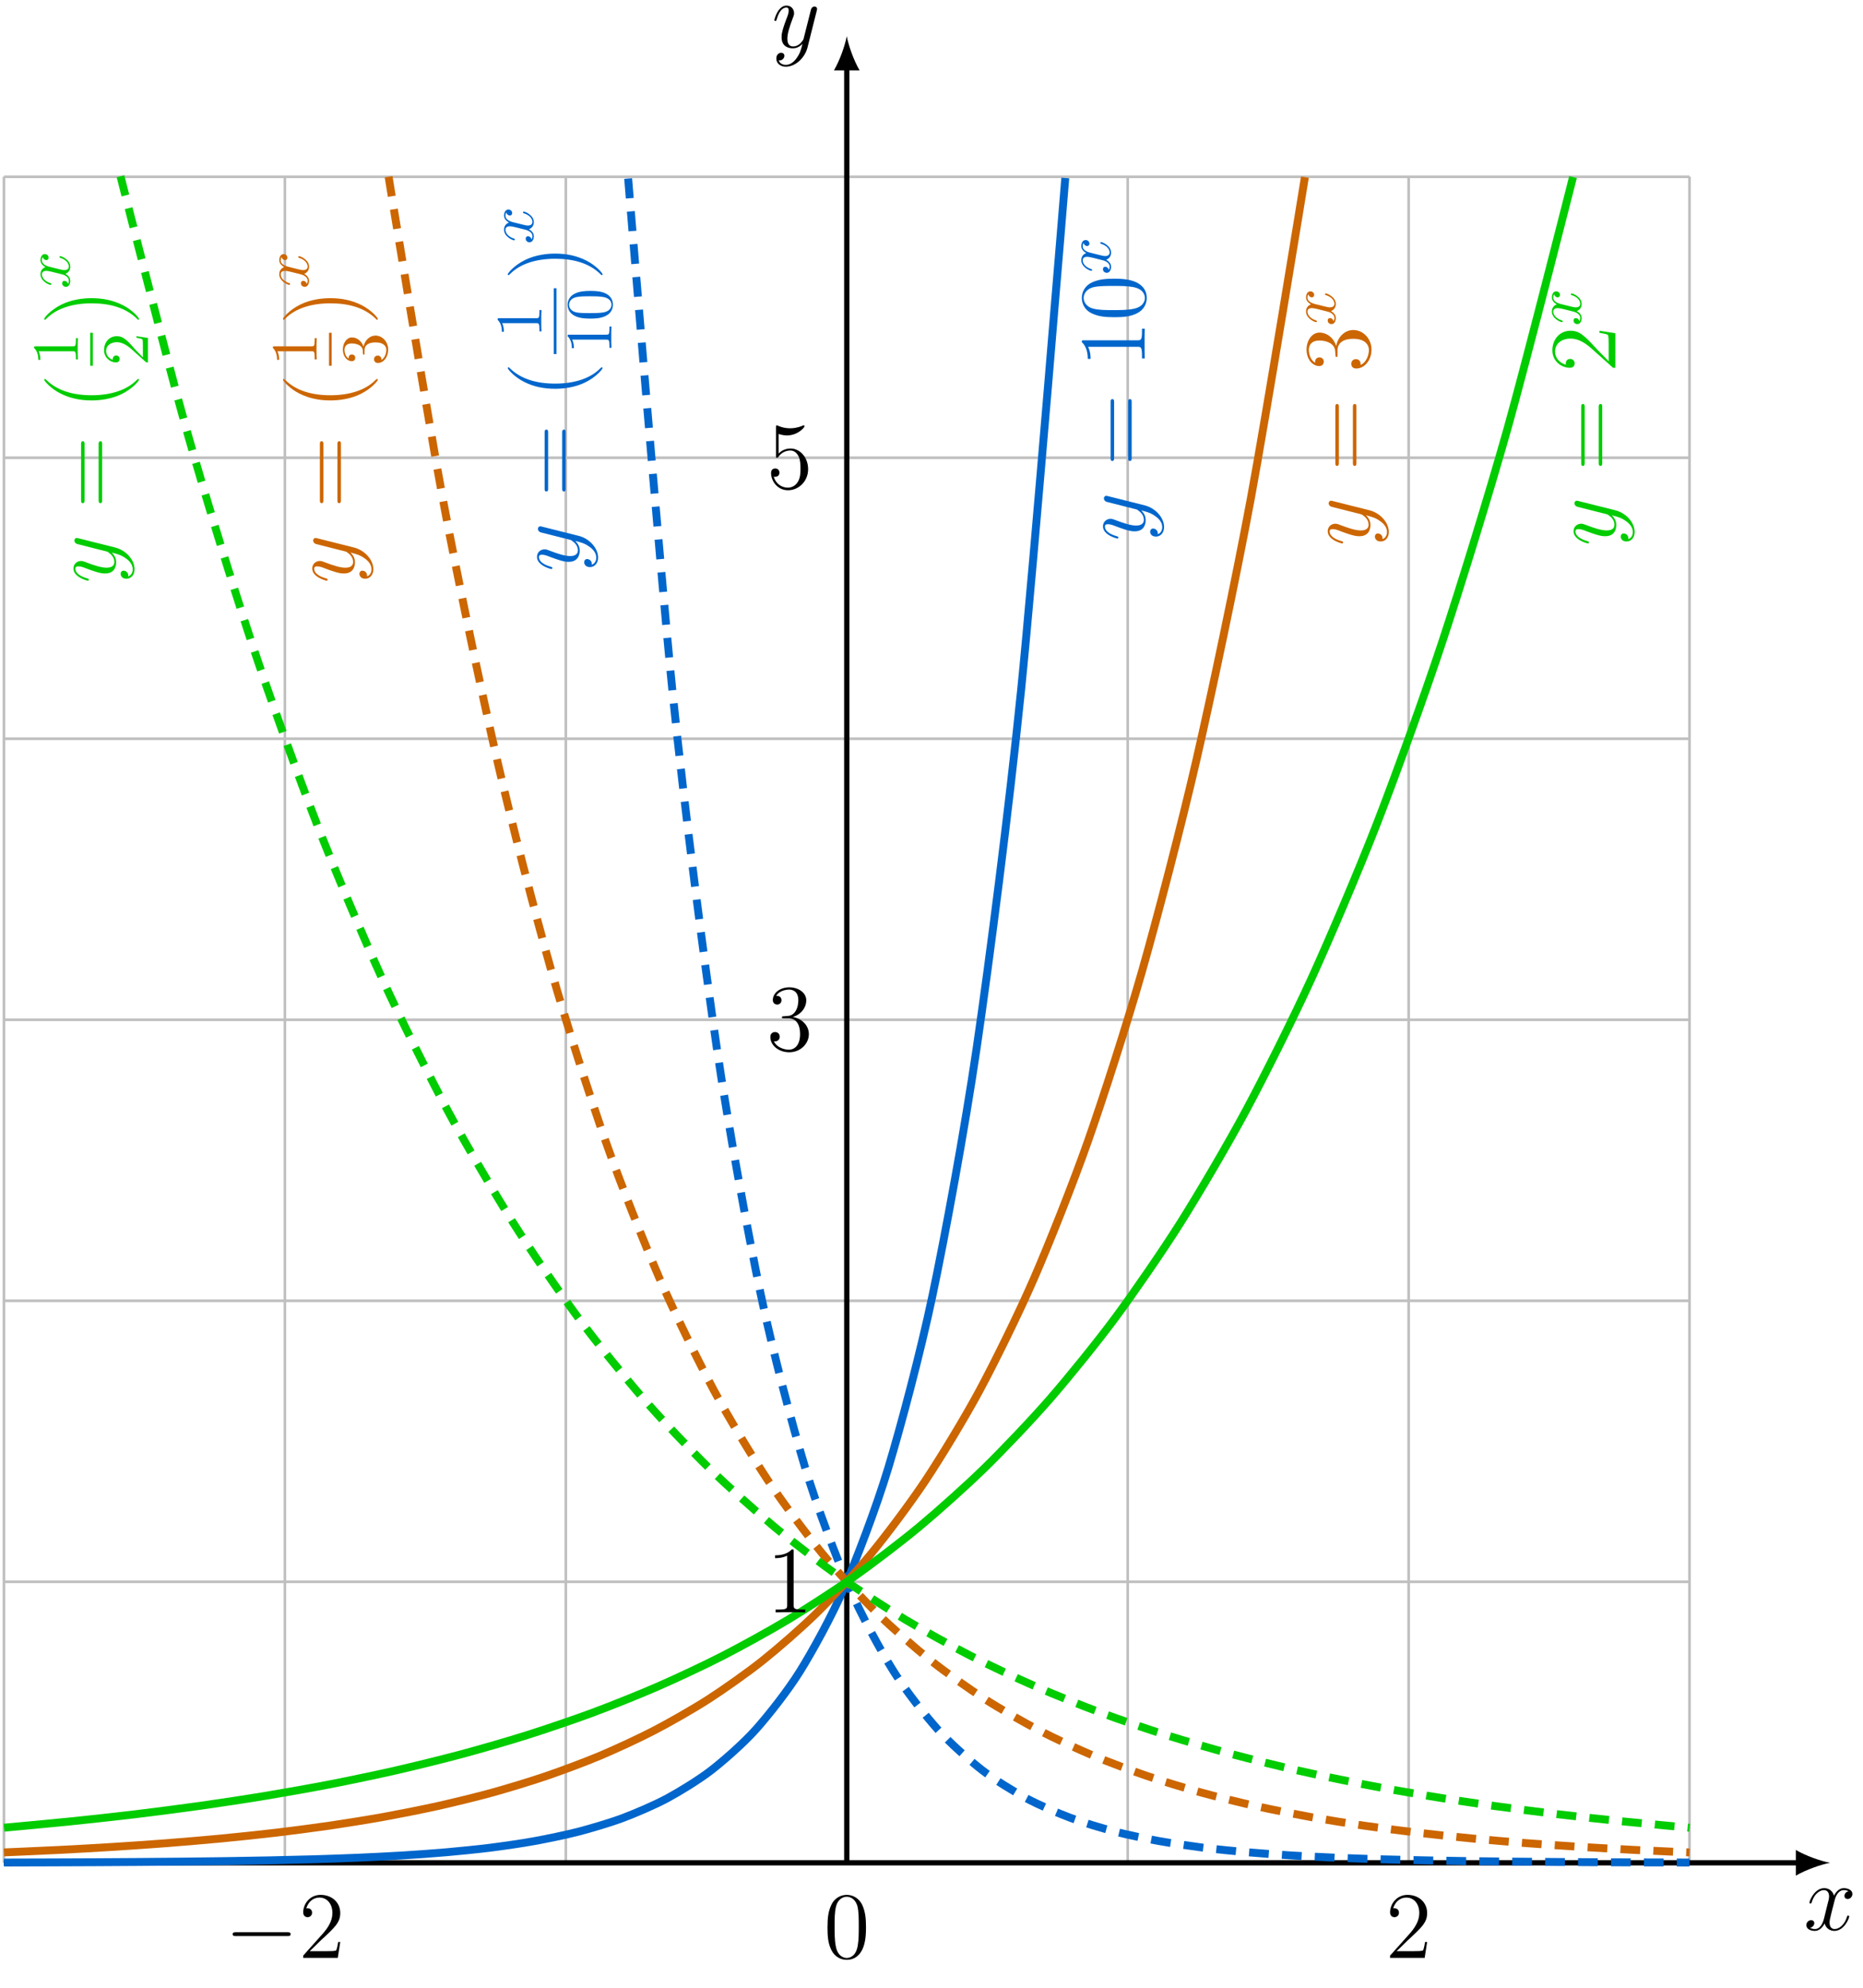 <?xml version="1.0" encoding="UTF-8"?>
<svg xmlns="http://www.w3.org/2000/svg" xmlns:xlink="http://www.w3.org/1999/xlink" width="281.963" height="300.755" viewBox="0 0 281.963 300.755">
<defs>
<g>
<g id="glyph-0-0">
<path d="M 6.797 -5.859 C 6.344 -5.766 6.172 -5.422 6.172 -5.156 C 6.172 -4.812 6.438 -4.688 6.641 -4.688 C 7.078 -4.688 7.375 -5.062 7.375 -5.453 C 7.375 -6.047 6.688 -6.328 6.078 -6.328 C 5.203 -6.328 4.719 -5.469 4.594 -5.188 C 4.266 -6.266 3.375 -6.328 3.109 -6.328 C 1.656 -6.328 0.875 -4.453 0.875 -4.125 C 0.875 -4.078 0.938 -4 1.031 -4 C 1.141 -4 1.172 -4.094 1.203 -4.141 C 1.688 -5.734 2.656 -6.031 3.062 -6.031 C 3.719 -6.031 3.844 -5.438 3.844 -5.094 C 3.844 -4.781 3.766 -4.453 3.578 -3.766 L 3.094 -1.797 C 2.891 -0.938 2.469 -0.141 1.703 -0.141 C 1.641 -0.141 1.281 -0.141 0.969 -0.328 C 1.484 -0.438 1.609 -0.859 1.609 -1.031 C 1.609 -1.312 1.391 -1.484 1.125 -1.484 C 0.781 -1.484 0.406 -1.188 0.406 -0.734 C 0.406 -0.125 1.078 0.141 1.688 0.141 C 2.375 0.141 2.875 -0.406 3.172 -0.984 C 3.406 -0.141 4.109 0.141 4.641 0.141 C 6.109 0.141 6.891 -1.734 6.891 -2.047 C 6.891 -2.125 6.828 -2.188 6.734 -2.188 C 6.609 -2.188 6.594 -2.109 6.562 -2 C 6.172 -0.734 5.328 -0.141 4.688 -0.141 C 4.188 -0.141 3.922 -0.516 3.922 -1.109 C 3.922 -1.422 3.969 -1.656 4.203 -2.594 L 4.703 -4.547 C 4.922 -5.406 5.406 -6.031 6.062 -6.031 C 6.094 -6.031 6.5 -6.031 6.797 -5.859 Z M 6.797 -5.859 "/>
</g>
<g id="glyph-0-1">
<path d="M 3.766 1.609 C 3.391 2.156 2.828 2.641 2.125 2.641 C 1.953 2.641 1.266 2.609 1.047 1.953 C 1.094 1.969 1.156 1.969 1.188 1.969 C 1.625 1.969 1.906 1.594 1.906 1.266 C 1.906 0.938 1.641 0.812 1.422 0.812 C 1.188 0.812 0.688 0.984 0.688 1.688 C 0.688 2.422 1.312 2.922 2.125 2.922 C 3.562 2.922 5 1.609 5.406 0.016 L 6.812 -5.578 C 6.828 -5.656 6.859 -5.734 6.859 -5.828 C 6.859 -6.031 6.688 -6.188 6.469 -6.188 C 6.344 -6.188 6.031 -6.125 5.922 -5.688 L 4.859 -1.484 C 4.797 -1.219 4.797 -1.188 4.672 -1.031 C 4.391 -0.625 3.922 -0.141 3.234 -0.141 C 2.422 -0.141 2.359 -0.938 2.359 -1.312 C 2.359 -2.141 2.734 -3.234 3.125 -4.281 C 3.281 -4.688 3.375 -4.891 3.375 -5.172 C 3.375 -5.781 2.938 -6.328 2.234 -6.328 C 0.922 -6.328 0.391 -4.25 0.391 -4.125 C 0.391 -4.078 0.438 -4 0.547 -4 C 0.672 -4 0.688 -4.062 0.75 -4.266 C 1.094 -5.469 1.641 -6.031 2.188 -6.031 C 2.328 -6.031 2.562 -6.031 2.562 -5.562 C 2.562 -5.188 2.406 -4.781 2.188 -4.234 C 1.484 -2.359 1.484 -1.875 1.484 -1.531 C 1.484 -0.172 2.469 0.141 3.188 0.141 C 3.594 0.141 4.109 0.016 4.625 -0.516 L 4.641 -0.5 C 4.422 0.344 4.281 0.906 3.766 1.609 Z M 3.766 1.609 "/>
</g>
<g id="glyph-1-0">
<path d="M 6.422 -4.594 C 6.422 -5.781 6.359 -6.938 5.844 -8.031 C 5.25 -9.219 4.219 -9.531 3.516 -9.531 C 2.688 -9.531 1.656 -9.125 1.141 -7.938 C 0.734 -7.031 0.594 -6.141 0.594 -4.594 C 0.594 -3.203 0.688 -2.156 1.203 -1.141 C 1.766 -0.047 2.75 0.297 3.5 0.297 C 4.75 0.297 5.469 -0.438 5.875 -1.281 C 6.391 -2.359 6.422 -3.766 6.422 -4.594 Z M 3.5 0.016 C 3.047 0.016 2.109 -0.25 1.844 -1.812 C 1.672 -2.672 1.672 -3.766 1.672 -4.766 C 1.672 -5.938 1.672 -7 1.906 -7.844 C 2.156 -8.812 2.891 -9.25 3.5 -9.25 C 4.047 -9.25 4.875 -8.922 5.156 -7.688 C 5.328 -6.875 5.328 -5.734 5.328 -4.766 C 5.328 -3.797 5.328 -2.719 5.172 -1.844 C 4.906 -0.266 4 0.016 3.5 0.016 Z M 3.5 0.016 "/>
</g>
<g id="glyph-1-1">
<path d="M 6.312 -2.406 L 6 -2.406 C 5.953 -2.172 5.844 -1.375 5.688 -1.141 C 5.594 -1.016 4.781 -1.016 4.344 -1.016 L 1.688 -1.016 C 2.078 -1.344 2.953 -2.266 3.328 -2.609 C 5.516 -4.625 6.312 -5.359 6.312 -6.781 C 6.312 -8.438 5 -9.531 3.344 -9.531 C 1.672 -9.531 0.703 -8.125 0.703 -6.891 C 0.703 -6.156 1.328 -6.156 1.375 -6.156 C 1.672 -6.156 2.047 -6.375 2.047 -6.828 C 2.047 -7.234 1.781 -7.5 1.375 -7.5 C 1.25 -7.5 1.219 -7.5 1.172 -7.484 C 1.453 -8.469 2.219 -9.125 3.156 -9.125 C 4.375 -9.125 5.125 -8.109 5.125 -6.781 C 5.125 -5.562 4.422 -4.5 3.594 -3.578 L 0.703 -0.344 L 0.703 0 L 5.938 0 Z M 6.312 -2.406 "/>
</g>
<g id="glyph-1-2">
<path d="M 4.125 -9.188 C 4.125 -9.531 4.125 -9.531 3.844 -9.531 C 3.5 -9.156 2.781 -8.625 1.312 -8.625 L 1.312 -8.203 C 1.641 -8.203 2.359 -8.203 3.141 -8.578 L 3.141 -1.109 C 3.141 -0.594 3.094 -0.422 1.844 -0.422 L 1.391 -0.422 L 1.391 0 C 1.781 -0.031 3.172 -0.031 3.641 -0.031 C 4.109 -0.031 5.5 -0.031 5.875 0 L 5.875 -0.422 L 5.438 -0.422 C 4.172 -0.422 4.125 -0.594 4.125 -1.109 Z M 4.125 -9.188 "/>
</g>
<g id="glyph-1-3">
<path d="M 2.641 -5.156 C 2.391 -5.141 2.344 -5.125 2.344 -4.984 C 2.344 -4.844 2.406 -4.844 2.672 -4.844 L 3.328 -4.844 C 4.547 -4.844 5.094 -3.844 5.094 -2.469 C 5.094 -0.594 4.109 -0.094 3.406 -0.094 C 2.719 -0.094 1.547 -0.422 1.141 -1.359 C 1.594 -1.297 2.016 -1.547 2.016 -2.062 C 2.016 -2.484 1.703 -2.766 1.312 -2.766 C 0.969 -2.766 0.594 -2.562 0.594 -2.016 C 0.594 -0.75 1.859 0.297 3.453 0.297 C 5.156 0.297 6.422 -1 6.422 -2.453 C 6.422 -3.766 5.359 -4.812 3.984 -5.047 C 5.234 -5.406 6.031 -6.453 6.031 -7.578 C 6.031 -8.703 4.859 -9.531 3.469 -9.531 C 2.031 -9.531 0.969 -8.656 0.969 -7.609 C 0.969 -7.047 1.422 -6.922 1.641 -6.922 C 1.938 -6.922 2.281 -7.141 2.281 -7.578 C 2.281 -8.031 1.938 -8.234 1.625 -8.234 C 1.531 -8.234 1.5 -8.234 1.469 -8.219 C 2.016 -9.188 3.359 -9.188 3.422 -9.188 C 3.906 -9.188 4.828 -8.984 4.828 -7.578 C 4.828 -7.297 4.797 -6.5 4.375 -5.875 C 3.938 -5.25 3.453 -5.203 3.062 -5.188 Z M 2.641 -5.156 "/>
</g>
<g id="glyph-1-4">
<path d="M 1.844 -8.219 C 2.453 -8.016 2.953 -8 3.109 -8 C 4.734 -8 5.766 -9.188 5.766 -9.391 C 5.766 -9.453 5.734 -9.531 5.656 -9.531 C 5.625 -9.531 5.594 -9.531 5.469 -9.469 C 4.656 -9.125 3.969 -9.078 3.594 -9.078 C 2.656 -9.078 1.984 -9.359 1.703 -9.484 C 1.609 -9.531 1.578 -9.531 1.562 -9.531 C 1.453 -9.531 1.453 -9.438 1.453 -9.203 L 1.453 -4.953 C 1.453 -4.688 1.453 -4.609 1.625 -4.609 C 1.688 -4.609 1.703 -4.625 1.844 -4.797 C 2.25 -5.375 2.922 -5.719 3.641 -5.719 C 4.406 -5.719 4.781 -5.016 4.891 -4.781 C 5.141 -4.219 5.156 -3.516 5.156 -2.969 C 5.156 -2.422 5.156 -1.609 4.75 -0.969 C 4.438 -0.438 3.875 -0.094 3.234 -0.094 C 2.297 -0.094 1.359 -0.734 1.109 -1.781 C 1.172 -1.75 1.266 -1.734 1.328 -1.734 C 1.578 -1.734 1.969 -1.875 1.969 -2.359 C 1.969 -2.766 1.688 -3 1.328 -3 C 1.078 -3 0.703 -2.875 0.703 -2.312 C 0.703 -1.094 1.672 0.297 3.266 0.297 C 4.891 0.297 6.312 -1.062 6.312 -2.891 C 6.312 -4.594 5.156 -6.016 3.656 -6.016 C 2.844 -6.016 2.203 -5.656 1.844 -5.25 Z M 1.844 -8.219 "/>
</g>
<g id="glyph-2-0">
<path d="M 9.453 -3.297 C 9.703 -3.297 9.953 -3.297 9.953 -3.578 C 9.953 -3.875 9.703 -3.875 9.453 -3.875 L 1.688 -3.875 C 1.453 -3.875 1.188 -3.875 1.188 -3.578 C 1.188 -3.297 1.453 -3.297 1.688 -3.297 Z M 9.453 -3.297 "/>
</g>
<g id="glyph-3-0">
<path d="M 1.609 -3.766 C 2.156 -3.391 2.641 -2.828 2.641 -2.125 C 2.641 -1.953 2.609 -1.266 1.953 -1.047 C 1.969 -1.094 1.969 -1.156 1.969 -1.188 C 1.969 -1.625 1.594 -1.906 1.266 -1.906 C 0.938 -1.906 0.812 -1.641 0.812 -1.422 C 0.812 -1.188 0.984 -0.688 1.688 -0.688 C 2.422 -0.688 2.922 -1.312 2.922 -2.125 C 2.922 -3.562 1.609 -5 0.016 -5.406 L -5.578 -6.812 C -5.656 -6.828 -5.734 -6.859 -5.828 -6.859 C -6.031 -6.859 -6.188 -6.688 -6.188 -6.469 C -6.188 -6.344 -6.125 -6.031 -5.688 -5.922 L -1.484 -4.859 C -1.219 -4.797 -1.188 -4.797 -1.031 -4.672 C -0.625 -4.391 -0.141 -3.922 -0.141 -3.234 C -0.141 -2.422 -0.938 -2.359 -1.312 -2.359 C -2.141 -2.359 -3.234 -2.734 -4.281 -3.125 C -4.688 -3.281 -4.891 -3.375 -5.172 -3.375 C -5.781 -3.375 -6.328 -2.938 -6.328 -2.234 C -6.328 -0.922 -4.25 -0.391 -4.125 -0.391 C -4.078 -0.391 -4 -0.438 -4 -0.547 C -4 -0.672 -4.062 -0.688 -4.266 -0.75 C -5.469 -1.094 -6.031 -1.641 -6.031 -2.188 C -6.031 -2.328 -6.031 -2.562 -5.562 -2.562 C -5.188 -2.562 -4.781 -2.406 -4.234 -2.188 C -2.359 -1.484 -1.875 -1.484 -1.531 -1.484 C -0.172 -1.484 0.141 -2.469 0.141 -3.188 C 0.141 -3.594 0.016 -4.109 -0.516 -4.625 L -0.5 -4.641 C 0.344 -4.422 0.906 -4.281 1.609 -3.766 Z M 1.609 -3.766 "/>
</g>
<g id="glyph-4-0">
<path d="M -4.641 -9.688 C -4.641 -9.891 -4.641 -10.141 -4.906 -10.141 C -5.172 -10.141 -5.172 -9.891 -5.172 -9.688 L -5.172 -1.234 C -5.172 -1.031 -5.172 -0.781 -4.922 -0.781 C -4.641 -0.781 -4.641 -1.016 -4.641 -1.234 Z M -1.984 -9.688 C -1.984 -9.891 -1.984 -10.141 -2.234 -10.141 C -2.516 -10.141 -2.516 -9.891 -2.516 -9.688 L -2.516 -1.234 C -2.516 -1.031 -2.516 -0.781 -2.25 -0.781 C -1.984 -0.781 -1.984 -1.016 -1.984 -1.234 Z M -1.984 -9.688 "/>
</g>
<g id="glyph-4-1">
<path d="M -9.188 -4.125 C -9.531 -4.125 -9.531 -4.125 -9.531 -3.844 C -9.156 -3.5 -8.625 -2.781 -8.625 -1.312 L -8.203 -1.312 C -8.203 -1.641 -8.203 -2.359 -8.578 -3.141 L -1.109 -3.141 C -0.594 -3.141 -0.422 -3.094 -0.422 -1.844 L -0.422 -1.391 L 0 -1.391 C -0.031 -1.781 -0.031 -3.172 -0.031 -3.641 C -0.031 -4.109 -0.031 -5.5 0 -5.875 L -0.422 -5.875 L -0.422 -5.438 C -0.422 -4.172 -0.594 -4.125 -1.109 -4.125 Z M -9.188 -4.125 "/>
</g>
<g id="glyph-4-2">
<path d="M -4.594 -6.422 C -5.781 -6.422 -6.938 -6.359 -8.031 -5.844 C -9.219 -5.25 -9.531 -4.219 -9.531 -3.516 C -9.531 -2.688 -9.125 -1.656 -7.938 -1.141 C -7.031 -0.734 -6.141 -0.594 -4.594 -0.594 C -3.203 -0.594 -2.156 -0.688 -1.141 -1.203 C -0.047 -1.766 0.297 -2.75 0.297 -3.5 C 0.297 -4.75 -0.438 -5.469 -1.281 -5.875 C -2.359 -6.391 -3.766 -6.422 -4.594 -6.422 Z M 0.016 -3.5 C 0.016 -3.047 -0.25 -2.109 -1.812 -1.844 C -2.672 -1.672 -3.766 -1.672 -4.766 -1.672 C -5.938 -1.672 -7 -1.672 -7.844 -1.906 C -8.812 -2.156 -9.25 -2.891 -9.25 -3.5 C -9.25 -4.047 -8.922 -4.875 -7.688 -5.156 C -6.875 -5.328 -5.734 -5.328 -4.766 -5.328 C -3.797 -5.328 -2.719 -5.328 -1.844 -5.172 C -0.266 -4.906 0.016 -4 0.016 -3.5 Z M 0.016 -3.5 "/>
</g>
<g id="glyph-4-3">
<path d="M 3.484 -4.656 C 3.438 -4.656 3.406 -4.656 3.172 -4.422 C 1.719 -2.984 -0.641 -2.188 -3.578 -2.188 C -6.359 -2.188 -8.75 -2.859 -10.438 -4.516 C -10.578 -4.656 -10.594 -4.656 -10.641 -4.656 C -10.734 -4.656 -10.75 -4.594 -10.75 -4.531 C -10.75 -4.344 -9.719 -3.172 -8.312 -2.469 C -6.875 -1.734 -5.328 -1.406 -3.578 -1.406 C -2.297 -1.406 -0.594 -1.609 0.953 -2.359 C 2.672 -3.203 3.594 -4.375 3.594 -4.531 C 3.594 -4.594 3.578 -4.656 3.484 -4.656 Z M 3.484 -4.656 "/>
</g>
<g id="glyph-4-4">
<path d="M -3.578 -4.047 C -4.656 -4.047 -6.438 -3.906 -8.109 -3.094 C -9.828 -2.25 -10.75 -1.078 -10.75 -0.922 C -10.75 -0.859 -10.734 -0.781 -10.641 -0.781 C -10.594 -0.781 -10.578 -0.781 -10.328 -1.031 C -8.875 -2.469 -6.516 -3.266 -3.578 -3.266 C -0.797 -3.266 1.594 -2.594 3.281 -0.938 C 3.406 -0.781 3.438 -0.781 3.484 -0.781 C 3.578 -0.781 3.594 -0.859 3.594 -0.922 C 3.594 -1.109 2.562 -2.281 1.156 -2.984 C -0.297 -3.719 -1.844 -4.047 -3.578 -4.047 Z M -3.578 -4.047 "/>
</g>
<g id="glyph-4-5">
<path d="M -5.156 -2.641 C -5.141 -2.391 -5.125 -2.344 -4.984 -2.344 C -4.844 -2.344 -4.844 -2.406 -4.844 -2.672 L -4.844 -3.328 C -4.844 -4.547 -3.844 -5.094 -2.469 -5.094 C -0.594 -5.094 -0.094 -4.109 -0.094 -3.406 C -0.094 -2.719 -0.422 -1.547 -1.359 -1.141 C -1.297 -1.594 -1.547 -2.016 -2.062 -2.016 C -2.484 -2.016 -2.766 -1.703 -2.766 -1.312 C -2.766 -0.969 -2.562 -0.594 -2.016 -0.594 C -0.75 -0.594 0.297 -1.859 0.297 -3.453 C 0.297 -5.156 -1 -6.422 -2.453 -6.422 C -3.766 -6.422 -4.812 -5.359 -5.047 -3.984 C -5.406 -5.234 -6.453 -6.031 -7.578 -6.031 C -8.703 -6.031 -9.531 -4.859 -9.531 -3.469 C -9.531 -2.031 -8.656 -0.969 -7.609 -0.969 C -7.047 -0.969 -6.922 -1.422 -6.922 -1.641 C -6.922 -1.938 -7.141 -2.281 -7.578 -2.281 C -8.031 -2.281 -8.234 -1.938 -8.234 -1.625 C -8.234 -1.531 -8.234 -1.5 -8.219 -1.469 C -9.188 -2.016 -9.188 -3.359 -9.188 -3.422 C -9.188 -3.906 -8.984 -4.828 -7.578 -4.828 C -7.297 -4.828 -6.5 -4.797 -5.875 -4.375 C -5.25 -3.938 -5.203 -3.453 -5.188 -3.062 Z M -5.156 -2.641 "/>
</g>
<g id="glyph-4-6">
<path d="M -2.406 -6.312 L -2.406 -6 C -2.172 -5.953 -1.375 -5.844 -1.141 -5.688 C -1.016 -5.594 -1.016 -4.781 -1.016 -4.344 L -1.016 -1.688 C -1.344 -2.078 -2.266 -2.953 -2.609 -3.328 C -4.625 -5.516 -5.359 -6.312 -6.781 -6.312 C -8.438 -6.312 -9.531 -5 -9.531 -3.344 C -9.531 -1.672 -8.125 -0.703 -6.891 -0.703 C -6.156 -0.703 -6.156 -1.328 -6.156 -1.375 C -6.156 -1.672 -6.375 -2.047 -6.828 -2.047 C -7.234 -2.047 -7.5 -1.781 -7.5 -1.375 C -7.5 -1.25 -7.5 -1.219 -7.484 -1.172 C -8.469 -1.453 -9.125 -2.219 -9.125 -3.156 C -9.125 -4.375 -8.109 -5.125 -6.781 -5.125 C -5.562 -5.125 -4.5 -4.422 -3.578 -3.594 L -0.344 -0.703 L 0 -0.703 L 0 -5.938 Z M -2.406 -6.312 "/>
</g>
<g id="glyph-5-0">
<path d="M -3.016 -3.328 C -3.266 -3.391 -4.188 -3.625 -4.188 -4.312 C -4.188 -4.359 -4.188 -4.609 -4.062 -4.812 C -4 -4.531 -3.766 -4.344 -3.516 -4.344 C -3.359 -4.344 -3.172 -4.453 -3.172 -4.719 C -3.172 -4.938 -3.344 -5.25 -3.75 -5.25 C -4.266 -5.25 -4.406 -4.672 -4.406 -4.328 C -4.406 -3.75 -3.875 -3.406 -3.656 -3.281 C -4.312 -3.031 -4.406 -2.5 -4.406 -2.203 C -4.406 -1.172 -3.125 -0.594 -2.875 -0.594 C -2.766 -0.594 -2.766 -0.703 -2.766 -0.719 C -2.766 -0.797 -2.797 -0.828 -2.875 -0.844 C -3.938 -1.188 -4.188 -1.844 -4.188 -2.188 C -4.188 -2.375 -4.094 -2.719 -3.516 -2.719 C -3.203 -2.719 -2.547 -2.547 -1.141 -2.188 C -0.531 -2.031 -0.109 -1.672 -0.109 -1.234 C -0.109 -1.172 -0.109 -0.953 -0.234 -0.734 C -0.297 -0.984 -0.5 -1.203 -0.781 -1.203 C -1.047 -1.203 -1.125 -0.984 -1.125 -0.844 C -1.125 -0.531 -0.875 -0.297 -0.547 -0.297 C -0.094 -0.297 0.109 -0.781 0.109 -1.219 C 0.109 -1.891 -0.594 -2.25 -0.641 -2.266 C -0.281 -2.391 0.109 -2.75 0.109 -3.344 C 0.109 -4.375 -1.172 -4.938 -1.422 -4.938 C -1.531 -4.938 -1.531 -4.859 -1.531 -4.828 C -1.531 -4.734 -1.484 -4.719 -1.422 -4.688 C -0.344 -4.359 -0.109 -3.688 -0.109 -3.375 C -0.109 -2.984 -0.422 -2.828 -0.766 -2.828 C -0.984 -2.828 -1.203 -2.875 -1.641 -2.984 Z M -3.016 -3.328 "/>
</g>
<g id="glyph-6-0">
<path d="M -6.375 -2.938 C -6.625 -2.938 -6.641 -2.938 -6.641 -2.703 C -6 -2.078 -6 -1.203 -6 -0.891 L -5.688 -0.891 C -5.688 -1.094 -5.688 -1.672 -5.953 -2.188 L -0.781 -2.188 C -0.422 -2.188 -0.312 -2.156 -0.312 -1.266 L -0.312 -0.953 L 0 -0.953 C -0.031 -1.297 -0.031 -2.156 -0.031 -2.562 C -0.031 -2.953 -0.031 -3.828 0 -4.172 L -0.312 -4.172 L -0.312 -3.859 C -0.312 -2.953 -0.422 -2.938 -0.781 -2.938 Z M -6.375 -2.938 "/>
</g>
<g id="glyph-6-1">
<path d="M -3.188 -4.578 C -3.984 -4.578 -4.781 -4.531 -5.516 -4.188 C -6.484 -3.734 -6.641 -2.906 -6.641 -2.5 C -6.641 -1.891 -6.375 -1.172 -5.453 -0.75 C -4.766 -0.438 -3.984 -0.391 -3.188 -0.391 C -2.438 -0.391 -1.547 -0.422 -0.781 -0.844 C 0.016 -1.266 0.219 -2 0.219 -2.484 C 0.219 -3.016 0.016 -3.781 -0.938 -4.219 C -1.625 -4.531 -2.406 -4.578 -3.188 -4.578 Z M 0 -2.484 C 0 -2.094 -0.25 -1.5 -1.203 -1.328 C -1.797 -1.219 -2.719 -1.219 -3.312 -1.219 C -3.953 -1.219 -4.609 -1.219 -5.141 -1.297 C -6.328 -1.484 -6.422 -2.234 -6.422 -2.484 C -6.422 -2.812 -6.234 -3.469 -5.25 -3.656 C -4.688 -3.766 -3.938 -3.766 -3.312 -3.766 C -2.562 -3.766 -1.891 -3.766 -1.25 -3.656 C -0.297 -3.5 0 -2.938 0 -2.484 Z M 0 -2.484 "/>
</g>
<g id="glyph-6-2">
<path d="M -3.516 -2.891 C -3.781 -3.703 -4.469 -4.281 -5.266 -4.281 C -6.078 -4.281 -6.641 -3.406 -6.641 -2.453 C -6.641 -1.453 -6.047 -0.688 -5.281 -0.688 C -4.953 -0.688 -4.766 -0.906 -4.766 -1.203 C -4.766 -1.5 -4.984 -1.703 -5.281 -1.703 C -5.766 -1.703 -5.766 -1.234 -5.766 -1.094 C -6.266 -1.391 -6.391 -2.047 -6.391 -2.406 C -6.391 -2.828 -6.172 -3.375 -5.281 -3.375 C -5.156 -3.375 -4.578 -3.344 -4.141 -3.094 C -3.656 -2.797 -3.625 -2.453 -3.625 -2.203 C -3.609 -2.125 -3.594 -1.891 -3.594 -1.812 C -3.578 -1.734 -3.562 -1.672 -3.469 -1.672 C -3.359 -1.672 -3.359 -1.734 -3.359 -1.906 L -3.359 -2.344 C -3.359 -3.156 -2.688 -3.531 -1.703 -3.531 C -0.344 -3.531 -0.062 -2.844 -0.062 -2.406 C -0.062 -1.969 -0.234 -1.219 -0.812 -0.875 C -0.766 -1.219 -0.984 -1.531 -1.359 -1.531 C -1.719 -1.531 -1.922 -1.266 -1.922 -0.984 C -1.922 -0.734 -1.781 -0.422 -1.344 -0.422 C -0.438 -0.422 0.219 -1.344 0.219 -2.438 C 0.219 -3.656 -0.688 -4.562 -1.703 -4.562 C -2.516 -4.562 -3.297 -3.922 -3.516 -2.891 Z M -3.516 -2.891 "/>
</g>
<g id="glyph-6-3">
<path d="M -0.766 -1.266 L -1.797 -2.328 C -3.172 -3.875 -3.703 -4.469 -4.703 -4.469 C -5.844 -4.469 -6.641 -3.578 -6.641 -2.359 C -6.641 -1.234 -5.719 -0.5 -4.828 -0.5 C -4.281 -0.5 -4.281 -1 -4.281 -1.031 C -4.281 -1.203 -4.391 -1.547 -4.812 -1.547 C -5.062 -1.547 -5.328 -1.359 -5.328 -1.016 C -5.328 -0.938 -5.328 -0.922 -5.312 -0.891 C -5.969 -1.109 -6.328 -1.656 -6.328 -2.234 C -6.328 -3.141 -5.516 -3.562 -4.703 -3.562 C -3.906 -3.562 -3.125 -3.078 -2.5 -2.516 L -0.375 -0.609 C -0.266 -0.5 -0.234 -0.5 0 -0.5 L 0 -4.203 L -1.734 -4.469 L -1.734 -4.234 C -1.438 -4.172 -1 -4.109 -0.844 -4 C -0.766 -3.938 -0.766 -3.281 -0.766 -3.062 Z M -0.766 -1.266 "/>
</g>
</g>
</defs>
<path fill="none" stroke-width="0.399" stroke-linecap="butt" stroke-linejoin="miter" stroke="rgb(75%, 75%, 75%)" stroke-opacity="1" stroke-miterlimit="10" d="M -127.559 0.002 L 127.562 0.002 M -127.559 42.521 L 127.562 42.521 M -127.559 85.041 L 127.562 85.041 M -127.559 127.56 L 127.562 127.56 M -127.559 170.08 L 127.562 170.08 M -127.559 212.599 L 127.562 212.599 M -127.559 255.107 L 127.562 255.107 M -127.559 0.002 L -127.559 255.123 M -85.04 0.002 L -85.04 255.123 M -42.52 0.002 L -42.52 255.123 M -0.001 0.002 L -0.001 255.123 M 42.519 0.002 L 42.519 255.123 M 85.042 0.002 L 85.042 255.123 M 127.546 0.002 L 127.546 255.123 " transform="matrix(1, 0, 0, -1, 128.157, 281.857)"/>
<path fill="none" stroke-width="0.797" stroke-linecap="butt" stroke-linejoin="miter" stroke="rgb(0%, 0%, 0%)" stroke-opacity="1" stroke-miterlimit="10" d="M -127.559 0.002 L 144.159 0.002 " transform="matrix(1, 0, 0, -1, 128.157, 281.857)"/>
<path fill-rule="nonzero" fill="rgb(0%, 0%, 0%)" fill-opacity="1" d="M 276.977 281.855 C 275.598 281.598 273.352 280.82 271.797 279.914 L 271.797 283.801 C 273.352 282.895 275.598 282.117 276.977 281.855 "/>
<g fill="rgb(0%, 0%, 0%)" fill-opacity="1">
<use xlink:href="#glyph-0-0" x="272.984" y="292.019"/>
</g>
<path fill="none" stroke-width="0.797" stroke-linecap="butt" stroke-linejoin="miter" stroke="rgb(0%, 0%, 0%)" stroke-opacity="1" stroke-miterlimit="10" d="M -0.001 0.002 L -0.001 271.72 " transform="matrix(1, 0, 0, -1, 128.157, 281.857)"/>
<path fill-rule="nonzero" fill="rgb(0%, 0%, 0%)" fill-opacity="1" d="M 128.156 5.477 C 127.898 6.855 127.121 9.102 126.215 10.656 L 130.102 10.656 C 129.191 9.102 128.418 6.855 128.156 5.477 "/>
<g fill="rgb(0%, 0%, 0%)" fill-opacity="1">
<use xlink:href="#glyph-0-1" x="116.808" y="7.173"/>
</g>
<path fill="none" stroke-width="1.196" stroke-linecap="butt" stroke-linejoin="miter" stroke="rgb(0%, 40.015%, 79.999%)" stroke-opacity="1" stroke-miterlimit="10" d="M -127.559 0.041 C -127.559 0.041 -122.723 0.056 -120.868 0.06 C -119.009 0.068 -116.032 0.08 -114.173 0.087 C -112.317 0.095 -109.337 0.115 -107.481 0.127 C -105.626 0.138 -102.645 0.162 -100.79 0.181 C -98.93 0.201 -95.954 0.232 -94.094 0.259 C -92.239 0.287 -89.259 0.334 -87.403 0.373 C -85.544 0.412 -82.567 0.482 -80.708 0.537 C -78.852 0.591 -75.872 0.689 -74.016 0.771 C -72.157 0.849 -69.18 0.994 -67.321 1.111 C -65.466 1.224 -62.485 1.431 -60.63 1.595 C -58.774 1.759 -55.794 2.052 -53.938 2.287 C -52.079 2.521 -49.102 2.951 -47.243 3.291 C -45.387 3.63 -42.407 4.244 -40.552 4.728 C -38.692 5.216 -35.716 6.095 -33.856 6.795 C -32.001 7.494 -29.02 8.763 -27.165 9.767 C -25.305 10.771 -22.329 12.587 -20.47 14.033 C -18.614 15.474 -15.634 18.091 -13.778 20.162 C -11.923 22.236 -8.942 25.99 -7.087 28.97 C -5.227 31.947 -2.251 37.349 -0.391 41.627 C 1.464 45.908 4.445 53.662 6.3 59.81 C 8.159 65.959 11.136 77.103 12.995 85.935 C 14.851 94.771 17.831 110.783 19.687 123.478 C 21.546 136.169 24.523 159.181 26.382 177.416 C 28.238 195.654 33.073 254.919 33.073 254.919 " transform="matrix(1, 0, 0, -1, 128.157, 281.857)"/>
<path fill="none" stroke-width="1.196" stroke-linecap="butt" stroke-linejoin="miter" stroke="rgb(0%, 40.015%, 79.999%)" stroke-opacity="1" stroke-dasharray="2.989 1.993" stroke-miterlimit="10" d="M -33.087 254.841 C -33.087 254.841 -28.251 195.623 -26.395 177.396 C -24.536 159.173 -21.559 136.177 -19.7 123.49 C -17.845 110.802 -14.864 94.794 -13.009 85.962 C -11.149 77.13 -8.173 65.986 -6.313 59.841 C -4.458 53.693 -1.477 45.935 0.378 41.658 C 2.238 37.377 5.214 31.978 7.073 28.998 C 8.929 26.021 11.909 22.259 13.765 20.185 C 15.624 18.111 18.601 15.494 20.456 14.048 C 22.316 12.603 25.292 10.783 27.152 9.779 C 29.007 8.775 31.988 7.505 33.843 6.806 C 35.702 6.107 38.679 5.224 40.538 4.736 C 42.394 4.252 45.374 3.638 47.23 3.298 C 49.089 2.962 52.066 2.533 53.925 2.295 C 55.781 2.06 58.761 1.763 60.616 1.599 C 62.476 1.435 65.452 1.224 67.312 1.111 C 69.167 0.994 72.144 0.853 74.003 0.775 C 75.859 0.693 78.839 0.591 80.695 0.537 C 82.554 0.482 85.531 0.412 87.39 0.377 C 89.245 0.337 92.226 0.287 94.081 0.259 C 95.941 0.236 98.917 0.201 100.777 0.181 C 102.632 0.162 105.613 0.138 107.468 0.127 C 109.327 0.115 112.304 0.095 114.163 0.087 C 116.019 0.08 118.995 0.068 120.855 0.06 C 122.71 0.056 127.546 0.041 127.546 0.041 " transform="matrix(1, 0, 0, -1, 128.157, 281.857)"/>
<path fill="none" stroke-width="1.196" stroke-linecap="butt" stroke-linejoin="miter" stroke="rgb(79.999%, 39.983%, 0%)" stroke-opacity="1" stroke-miterlimit="10" d="M -127.559 1.576 C -127.559 1.576 -121.634 1.83 -119.356 1.943 C -117.079 2.056 -113.43 2.259 -111.153 2.404 C -108.876 2.545 -105.223 2.795 -102.95 2.97 C -100.673 3.15 -97.02 3.455 -94.743 3.673 C -92.466 3.892 -88.817 4.271 -86.54 4.541 C -84.262 4.81 -80.614 5.283 -78.337 5.615 C -76.059 5.951 -72.407 6.533 -70.13 6.943 C -67.856 7.357 -64.204 8.076 -61.927 8.584 C -59.649 9.095 -56.001 9.978 -53.723 10.607 C -51.446 11.236 -47.794 12.341 -45.52 13.119 C -43.243 13.896 -39.591 15.252 -37.313 16.212 C -35.04 17.173 -31.387 18.853 -29.11 20.041 C -26.833 21.228 -23.184 23.302 -20.907 24.771 C -18.63 26.24 -14.977 28.806 -12.704 30.623 C -10.427 32.439 -6.774 35.611 -4.497 37.857 C -2.223 40.099 1.429 44.021 3.706 46.791 C 5.984 49.564 9.632 54.412 11.909 57.837 C 14.187 61.267 17.839 67.259 20.113 71.494 C 22.39 75.732 26.042 83.138 28.32 88.377 C 30.597 93.615 34.245 102.767 36.523 109.24 C 38.8 115.712 42.448 127.033 44.726 135.033 C 47.003 143.037 50.656 157.025 52.933 166.916 C 55.206 176.806 58.859 194.099 61.136 206.326 C 63.413 218.556 69.339 255.048 69.339 255.048 " transform="matrix(1, 0, 0, -1, 128.157, 281.857)"/>
<path fill="none" stroke-width="1.196" stroke-linecap="butt" stroke-linejoin="miter" stroke="rgb(79.999%, 39.983%, 0%)" stroke-opacity="1" stroke-dasharray="2.989 1.993" stroke-miterlimit="10" d="M -69.344 255.115 C -69.344 255.115 -63.419 218.611 -61.141 206.377 C -58.864 194.146 -55.216 176.849 -52.938 166.955 C -50.661 157.06 -47.012 143.068 -44.735 135.064 C -42.458 127.06 -38.805 115.744 -36.528 109.267 C -34.255 102.791 -30.602 93.634 -28.325 88.396 C -26.048 83.158 -22.399 75.748 -20.122 71.509 C -17.845 67.271 -14.192 61.279 -11.919 57.849 C -9.641 54.423 -5.989 49.576 -3.712 46.802 C -1.438 44.025 2.214 40.103 4.491 37.861 C 6.769 35.615 10.417 32.443 12.695 30.627 C 14.972 28.814 18.624 26.244 20.898 24.775 C 23.175 23.31 26.827 21.232 29.105 20.044 C 31.382 18.857 35.031 17.173 37.308 16.212 C 39.585 15.252 43.234 13.896 45.511 13.119 C 47.788 12.341 51.441 11.244 53.714 10.615 C 55.991 9.986 59.644 9.095 61.921 8.584 C 64.198 8.076 67.847 7.357 70.124 6.943 C 72.402 6.533 76.05 5.951 78.327 5.615 C 80.605 5.283 84.257 4.814 86.534 4.545 C 88.808 4.275 92.46 3.892 94.738 3.673 C 97.015 3.455 100.663 3.146 102.941 2.97 C 105.218 2.795 108.87 2.548 111.144 2.408 C 113.421 2.263 117.073 2.06 119.351 1.943 C 121.624 1.826 127.554 1.572 127.554 1.572 " transform="matrix(1, 0, 0, -1, 128.157, 281.857)"/>
<path fill="none" stroke-width="1.196" stroke-linecap="butt" stroke-linejoin="miter" stroke="rgb(0.014%, 79.999%, 0%)" stroke-opacity="1" stroke-miterlimit="10" d="M -127.559 5.314 C -127.559 5.314 -120.411 5.966 -117.665 6.248 C -114.919 6.525 -110.516 7.009 -107.77 7.337 C -105.024 7.67 -100.622 8.236 -97.876 8.623 C -95.13 9.009 -90.727 9.677 -87.981 10.134 C -85.235 10.587 -80.833 11.369 -78.087 11.904 C -75.341 12.439 -70.938 13.361 -68.192 13.99 C -65.446 14.619 -61.04 15.701 -58.298 16.439 C -55.552 17.177 -51.145 18.447 -48.399 19.318 C -45.657 20.185 -41.251 21.677 -38.505 22.697 C -35.759 23.716 -31.356 25.474 -28.61 26.673 C -25.864 27.873 -21.462 29.931 -18.716 31.341 C -15.97 32.752 -11.567 35.173 -8.821 36.826 C -6.075 38.482 -1.673 41.326 1.073 43.271 C 3.82 45.216 8.222 48.556 10.968 50.841 C 13.714 53.127 18.116 57.056 20.863 59.74 C 23.609 62.427 28.011 67.041 30.757 70.197 C 33.503 73.353 37.909 78.775 40.656 82.482 C 43.398 86.189 47.804 92.56 50.55 96.916 C 53.296 101.271 57.698 108.755 60.445 113.877 C 63.191 118.994 67.593 127.794 70.339 133.81 C 73.085 139.822 77.488 150.162 80.234 157.228 C 82.98 164.294 87.382 176.439 90.128 184.74 C 92.874 193.044 97.277 207.318 100.023 217.076 C 102.769 226.834 109.917 255.068 109.917 255.068 " transform="matrix(1, 0, 0, -1, 128.157, 281.857)"/>
<path fill="none" stroke-width="1.196" stroke-linecap="butt" stroke-linejoin="miter" stroke="rgb(0.014%, 79.999%, 0%)" stroke-opacity="1" stroke-dasharray="2.989 1.993" stroke-miterlimit="10" d="M -109.919 255.185 C -109.919 255.185 -102.77 226.927 -100.024 217.166 C -97.278 207.4 -92.876 193.119 -90.13 184.81 C -87.384 176.502 -82.981 164.349 -80.235 157.279 C -77.489 150.209 -73.087 139.865 -70.341 133.845 C -67.594 127.83 -63.188 119.025 -60.446 113.904 C -57.7 108.783 -53.294 101.294 -50.548 96.935 C -47.802 92.58 -43.399 86.205 -40.653 82.494 C -37.907 78.787 -33.505 73.361 -30.759 70.205 C -28.012 67.048 -23.61 62.431 -20.864 59.748 C -18.118 57.06 -13.716 53.13 -10.97 50.845 C -8.223 48.56 -3.821 45.216 -1.075 43.271 C 1.671 41.326 6.073 38.478 8.82 36.822 C 11.566 35.166 15.968 32.748 18.714 31.337 C 21.46 29.927 25.866 27.869 28.609 26.669 C 31.355 25.47 35.761 23.716 38.507 22.697 C 41.249 21.677 45.656 20.181 48.402 19.314 C 51.148 18.443 55.55 17.177 58.296 16.439 C 61.042 15.701 65.445 14.619 68.191 13.99 C 70.937 13.361 75.339 12.439 78.085 11.9 C 80.831 11.365 85.234 10.584 87.98 10.13 C 90.726 9.673 95.128 9.005 97.874 8.619 C 100.62 8.232 105.023 7.666 107.769 7.334 C 110.515 7.005 114.921 6.521 117.663 6.244 C 120.409 5.962 127.562 5.31 127.562 5.31 " transform="matrix(1, 0, 0, -1, 128.157, 281.857)"/>
<g fill="rgb(0%, 0%, 0%)" fill-opacity="1">
<use xlink:href="#glyph-1-0" x="124.645" y="296.239"/>
</g>
<g fill="rgb(0%, 0%, 0%)" fill-opacity="1">
<use xlink:href="#glyph-2-0" x="34.027" y="296.239"/>
</g>
<g fill="rgb(0%, 0%, 0%)" fill-opacity="1">
<use xlink:href="#glyph-1-1" x="45.185" y="296.239"/>
</g>
<g fill="rgb(0%, 0%, 0%)" fill-opacity="1">
<use xlink:href="#glyph-1-1" x="209.684" y="296.239"/>
</g>
<g fill="rgb(0%, 0%, 0%)" fill-opacity="1">
<use xlink:href="#glyph-1-2" x="115.997" y="243.96"/>
</g>
<g fill="rgb(0%, 0%, 0%)" fill-opacity="1">
<use xlink:href="#glyph-1-3" x="115.997" y="158.921"/>
</g>
<g fill="rgb(0%, 0%, 0%)" fill-opacity="1">
<use xlink:href="#glyph-1-4" x="115.997" y="73.882"/>
</g>
<g fill="rgb(0%, 40.015%, 79.999%)" fill-opacity="1">
<use xlink:href="#glyph-3-0" x="173.261" y="81.878"/>
</g>
<g fill="rgb(0%, 40.015%, 79.999%)" fill-opacity="1">
<use xlink:href="#glyph-4-0" x="173.261" y="70.529"/>
</g>
<g fill="rgb(0%, 40.015%, 79.999%)" fill-opacity="1">
<use xlink:href="#glyph-4-1" x="173.261" y="55.615"/>
<use xlink:href="#glyph-4-2" x="173.261" y="48.591"/>
</g>
<g fill="rgb(0%, 40.015%, 79.999%)" fill-opacity="1">
<use xlink:href="#glyph-5-0" x="168.055" y="41.571"/>
</g>
<g fill="rgb(0%, 40.015%, 79.999%)" fill-opacity="1">
<use xlink:href="#glyph-3-0" x="87.601" y="86.494"/>
</g>
<g fill="rgb(0%, 40.015%, 79.999%)" fill-opacity="1">
<use xlink:href="#glyph-4-0" x="87.601" y="75.145"/>
</g>
<g fill="rgb(0%, 40.015%, 79.999%)" fill-opacity="1">
<use xlink:href="#glyph-4-3" x="87.601" y="60.231"/>
</g>
<g fill="rgb(0%, 40.015%, 79.999%)" fill-opacity="1">
<use xlink:href="#glyph-6-0" x="81.953" y="51.086"/>
</g>
<path fill="none" stroke-width="0.398" stroke-linecap="butt" stroke-linejoin="miter" stroke="rgb(0%, 40.015%, 79.999%)" stroke-opacity="1" stroke-miterlimit="10" d="M 0.002 -0.001 L 9.963 -0.001 " transform="matrix(0, -1, -1, 0, 84.015, 53.576)"/>
<g fill="rgb(0%, 40.015%, 79.999%)" fill-opacity="1">
<use xlink:href="#glyph-6-0" x="92.549" y="53.576"/>
<use xlink:href="#glyph-6-1" x="92.549" y="48.595"/>
</g>
<g fill="rgb(0%, 40.015%, 79.999%)" fill-opacity="1">
<use xlink:href="#glyph-4-4" x="87.601" y="42.418"/>
</g>
<g fill="rgb(0%, 40.015%, 79.999%)" fill-opacity="1">
<use xlink:href="#glyph-5-0" x="80.689" y="36.955"/>
</g>
<g fill="rgb(79.999%, 39.983%, 0%)" fill-opacity="1">
<use xlink:href="#glyph-3-0" x="207.277" y="82.619"/>
</g>
<g fill="rgb(79.999%, 39.983%, 0%)" fill-opacity="1">
<use xlink:href="#glyph-4-0" x="207.277" y="71.27"/>
</g>
<g fill="rgb(79.999%, 39.983%, 0%)" fill-opacity="1">
<use xlink:href="#glyph-4-5" x="207.277" y="56.356"/>
</g>
<g fill="rgb(79.999%, 39.983%, 0%)" fill-opacity="1">
<use xlink:href="#glyph-5-0" x="202.071" y="49.336"/>
</g>
<g fill="rgb(79.999%, 39.983%, 0%)" fill-opacity="1">
<use xlink:href="#glyph-3-0" x="53.585" y="88.256"/>
</g>
<g fill="rgb(79.999%, 39.983%, 0%)" fill-opacity="1">
<use xlink:href="#glyph-4-0" x="53.585" y="76.907"/>
</g>
<g fill="rgb(79.999%, 39.983%, 0%)" fill-opacity="1">
<use xlink:href="#glyph-4-3" x="53.585" y="61.993"/>
</g>
<g fill="rgb(79.999%, 39.983%, 0%)" fill-opacity="1">
<use xlink:href="#glyph-6-0" x="47.936" y="55.338"/>
</g>
<path fill="none" stroke-width="0.398" stroke-linecap="butt" stroke-linejoin="miter" stroke="rgb(79.999%, 39.983%, 0%)" stroke-opacity="1" stroke-miterlimit="10" d="M -0.002 0.002 L 4.983 0.002 " transform="matrix(0, -1, -1, 0, 49.998, 55.338)"/>
<g fill="rgb(79.999%, 39.983%, 0%)" fill-opacity="1">
<use xlink:href="#glyph-6-2" x="58.532" y="55.338"/>
</g>
<g fill="rgb(79.999%, 39.983%, 0%)" fill-opacity="1">
<use xlink:href="#glyph-4-4" x="53.585" y="49.161"/>
</g>
<g fill="rgb(79.999%, 39.983%, 0%)" fill-opacity="1">
<use xlink:href="#glyph-5-0" x="46.672" y="43.699"/>
</g>
<g fill="rgb(0.014%, 79.999%, 0%)" fill-opacity="1">
<use xlink:href="#glyph-3-0" x="244.482" y="82.619"/>
</g>
<g fill="rgb(0.014%, 79.999%, 0%)" fill-opacity="1">
<use xlink:href="#glyph-4-0" x="244.482" y="71.27"/>
</g>
<g fill="rgb(0.014%, 79.999%, 0%)" fill-opacity="1">
<use xlink:href="#glyph-4-6" x="244.482" y="56.356"/>
</g>
<g fill="rgb(0.014%, 79.999%, 0%)" fill-opacity="1">
<use xlink:href="#glyph-5-0" x="239.276" y="49.336"/>
</g>
<g fill="rgb(0.014%, 79.999%, 0%)" fill-opacity="1">
<use xlink:href="#glyph-3-0" x="17.444" y="88.256"/>
</g>
<g fill="rgb(0.014%, 79.999%, 0%)" fill-opacity="1">
<use xlink:href="#glyph-4-0" x="17.444" y="76.907"/>
</g>
<g fill="rgb(0.014%, 79.999%, 0%)" fill-opacity="1">
<use xlink:href="#glyph-4-3" x="17.444" y="61.993"/>
</g>
<g fill="rgb(0.014%, 79.999%, 0%)" fill-opacity="1">
<use xlink:href="#glyph-6-0" x="11.795" y="55.338"/>
</g>
<path fill="none" stroke-width="0.398" stroke-linecap="butt" stroke-linejoin="miter" stroke="rgb(0.014%, 79.999%, 0%)" stroke-opacity="1" stroke-miterlimit="10" d="M -0.002 0.002 L 4.983 0.002 " transform="matrix(0, -1, -1, 0, 13.857, 55.338)"/>
<g fill="rgb(0.014%, 79.999%, 0%)" fill-opacity="1">
<use xlink:href="#glyph-6-3" x="22.391" y="55.338"/>
</g>
<g fill="rgb(0.014%, 79.999%, 0%)" fill-opacity="1">
<use xlink:href="#glyph-4-4" x="17.444" y="49.162"/>
</g>
<g fill="rgb(0.014%, 79.999%, 0%)" fill-opacity="1">
<use xlink:href="#glyph-5-0" x="10.531" y="43.699"/>
</g>
</svg>
